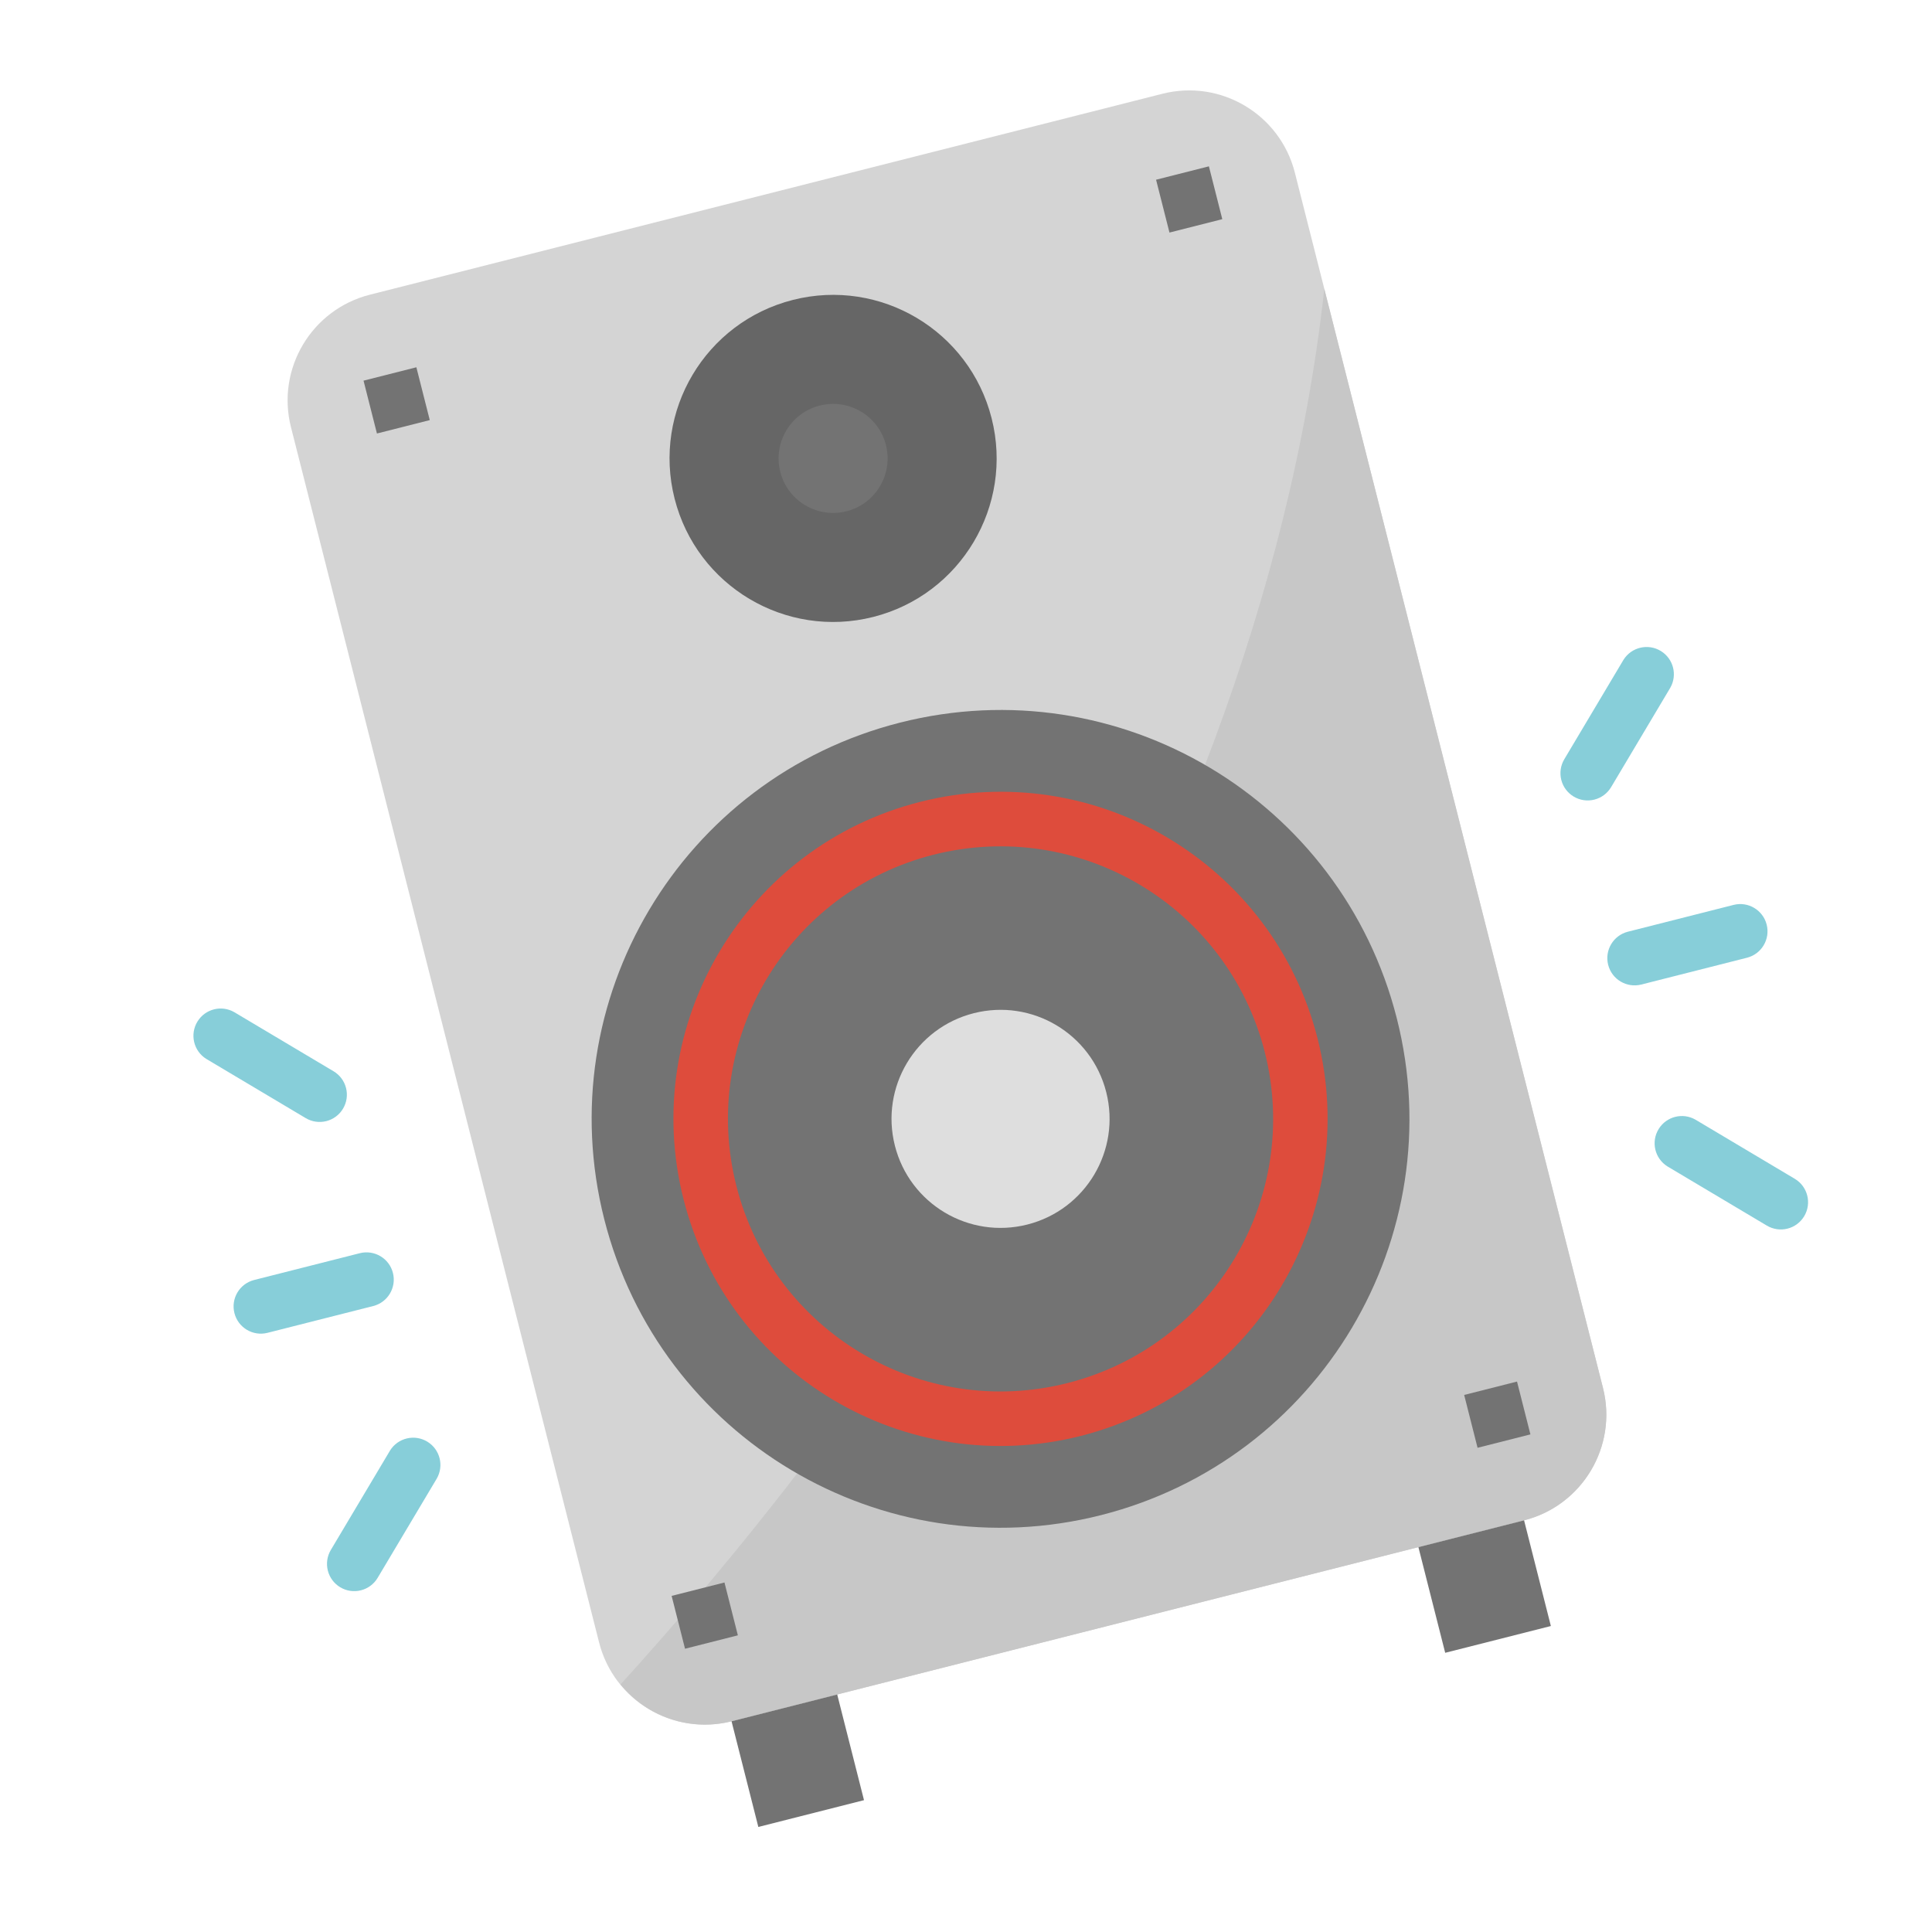 <svg width="121" height="121" viewBox="0 0 121 121" fill="none" xmlns="http://www.w3.org/2000/svg">
<path d="M23.164 18.457L72.8 5.873C76.455 4.946 80.169 7.158 81.096 10.813L100.393 86.922C101.319 90.577 99.108 94.292 95.452 95.218L45.816 107.803C42.161 108.73 38.447 106.518 37.52 102.863L18.223 26.753C17.297 23.098 19.509 19.384 23.164 18.457Z" fill="#D4D4D4"/>
<path d="M38.864 105.492C40.535 107.549 43.246 108.451 45.816 107.803L95.452 95.218C99.107 94.292 101.319 90.577 100.393 86.922L82.942 18.093C78.569 57.477 52.097 90.961 38.864 105.492Z" fill="#C7C7C7"/>
<path d="M68.956 94.892C82.663 91.417 90.957 77.489 87.482 63.782C84.007 50.075 70.078 41.781 56.372 45.256C42.665 48.731 34.37 62.66 37.846 76.367C41.321 90.073 55.249 98.368 68.956 94.892Z" fill="#737373"/>
<path d="M67.698 89.929C56.732 92.709 45.589 86.073 42.809 75.108C40.029 64.143 46.665 53 57.63 50.22C68.595 47.44 79.738 54.075 82.519 65.04C85.286 76.004 78.655 87.138 67.698 89.929ZM58.469 53.529C49.331 55.846 43.802 65.131 46.118 74.269C48.435 83.407 57.721 88.936 66.859 86.62C75.997 84.303 81.526 75.017 79.209 65.879C76.884 56.748 67.605 51.223 58.469 53.529Z" fill="#DE4C3C"/>
<path d="M54.694 38.638C60.176 37.248 63.494 31.676 62.104 26.194C60.714 20.711 55.142 17.393 49.66 18.783C44.177 20.173 40.859 25.745 42.249 31.227C43.639 36.71 49.211 40.028 54.694 38.638Z" fill="#666666"/>
<path d="M53.016 32.02C54.843 31.556 55.949 29.699 55.486 27.872C55.023 26.044 53.165 24.938 51.338 25.401C49.51 25.865 48.404 27.722 48.868 29.549C49.331 31.377 51.188 32.483 53.016 32.02Z" fill="#737373"/>
<path d="M22.768 23.84L26.077 23.002L26.916 26.311L23.607 27.15L22.768 23.84Z" fill="#737373"/>
<path d="M72.404 11.256L75.713 10.417L76.552 13.726L73.243 14.565L72.404 11.256Z" fill="#737373"/>
<path d="M42.064 99.95L45.373 99.111L46.212 102.42L42.903 103.259L42.064 99.95Z" fill="#737373"/>
<path d="M91.7 87.365L95.01 86.526L95.849 89.835L92.539 90.674L91.7 87.365Z" fill="#737373"/>
<path d="M64.342 76.692C67.997 75.766 70.209 72.051 69.282 68.396C68.355 64.741 64.641 62.529 60.986 63.456C57.331 64.383 55.119 68.097 56.046 71.752C56.972 75.407 60.687 77.619 64.342 76.692Z" fill="#DEDEDE"/>
<path d="M45.816 107.803L52.434 106.125L54.112 112.743L47.494 114.421L45.816 107.803Z" fill="#737373"/>
<path d="M88.834 96.896L95.452 95.218L97.13 101.837L90.512 103.514L88.834 96.896Z" fill="#737373"/>
<path d="M23.374 81.796L16.756 83.474C15.842 83.706 14.914 83.153 14.682 82.239C14.45 81.326 15.003 80.397 15.917 80.165L22.535 78.487C23.449 78.256 24.378 78.809 24.609 79.722C24.841 80.636 24.288 81.565 23.374 81.796Z" fill="#87CED9"/>
<path d="M20.438 70.215C19.999 70.326 19.534 70.258 19.145 70.026L12.923 66.321C12.122 65.825 11.874 64.773 12.371 63.971C12.855 63.19 13.871 62.932 14.669 63.389L20.892 67.094C21.701 67.576 21.967 68.624 21.484 69.434C21.253 69.823 20.877 70.103 20.438 70.215Z" fill="#87CED9"/>
<path d="M22.605 99.6C21.692 99.832 20.763 99.279 20.532 98.365C20.421 97.926 20.488 97.462 20.72 97.073L24.425 90.851C24.921 90.049 25.973 89.802 26.775 90.298C27.557 90.782 27.814 91.799 27.358 92.597L23.652 98.819C23.421 99.208 23.044 99.489 22.605 99.6Z" fill="#87CED9"/>
<path d="M109.411 59.983L102.793 61.661C101.879 61.893 100.95 61.34 100.718 60.426C100.487 59.512 101.04 58.584 101.954 58.352L108.572 56.674C109.485 56.442 110.414 56.995 110.646 57.909C110.877 58.823 110.324 59.752 109.411 59.983Z" fill="#87CED9"/>
<path d="M99.856 50.079C98.942 50.311 98.014 49.758 97.782 48.844C97.671 48.405 97.739 47.94 97.97 47.552L101.675 41.329C102.172 40.528 103.224 40.281 104.025 40.777C104.807 41.261 105.065 42.278 104.608 43.076L100.903 49.298C100.671 49.687 100.295 49.968 99.856 50.079Z" fill="#87CED9"/>
<path d="M111.951 76.948C111.512 77.059 111.047 76.992 110.658 76.76L104.436 73.055C103.635 72.558 103.387 71.507 103.884 70.705C104.368 69.923 105.384 69.665 106.183 70.122L112.405 73.827C113.215 74.31 113.48 75.357 112.998 76.167C112.766 76.556 112.39 76.837 111.951 76.948Z" fill="#87CED9"/>
</svg>
